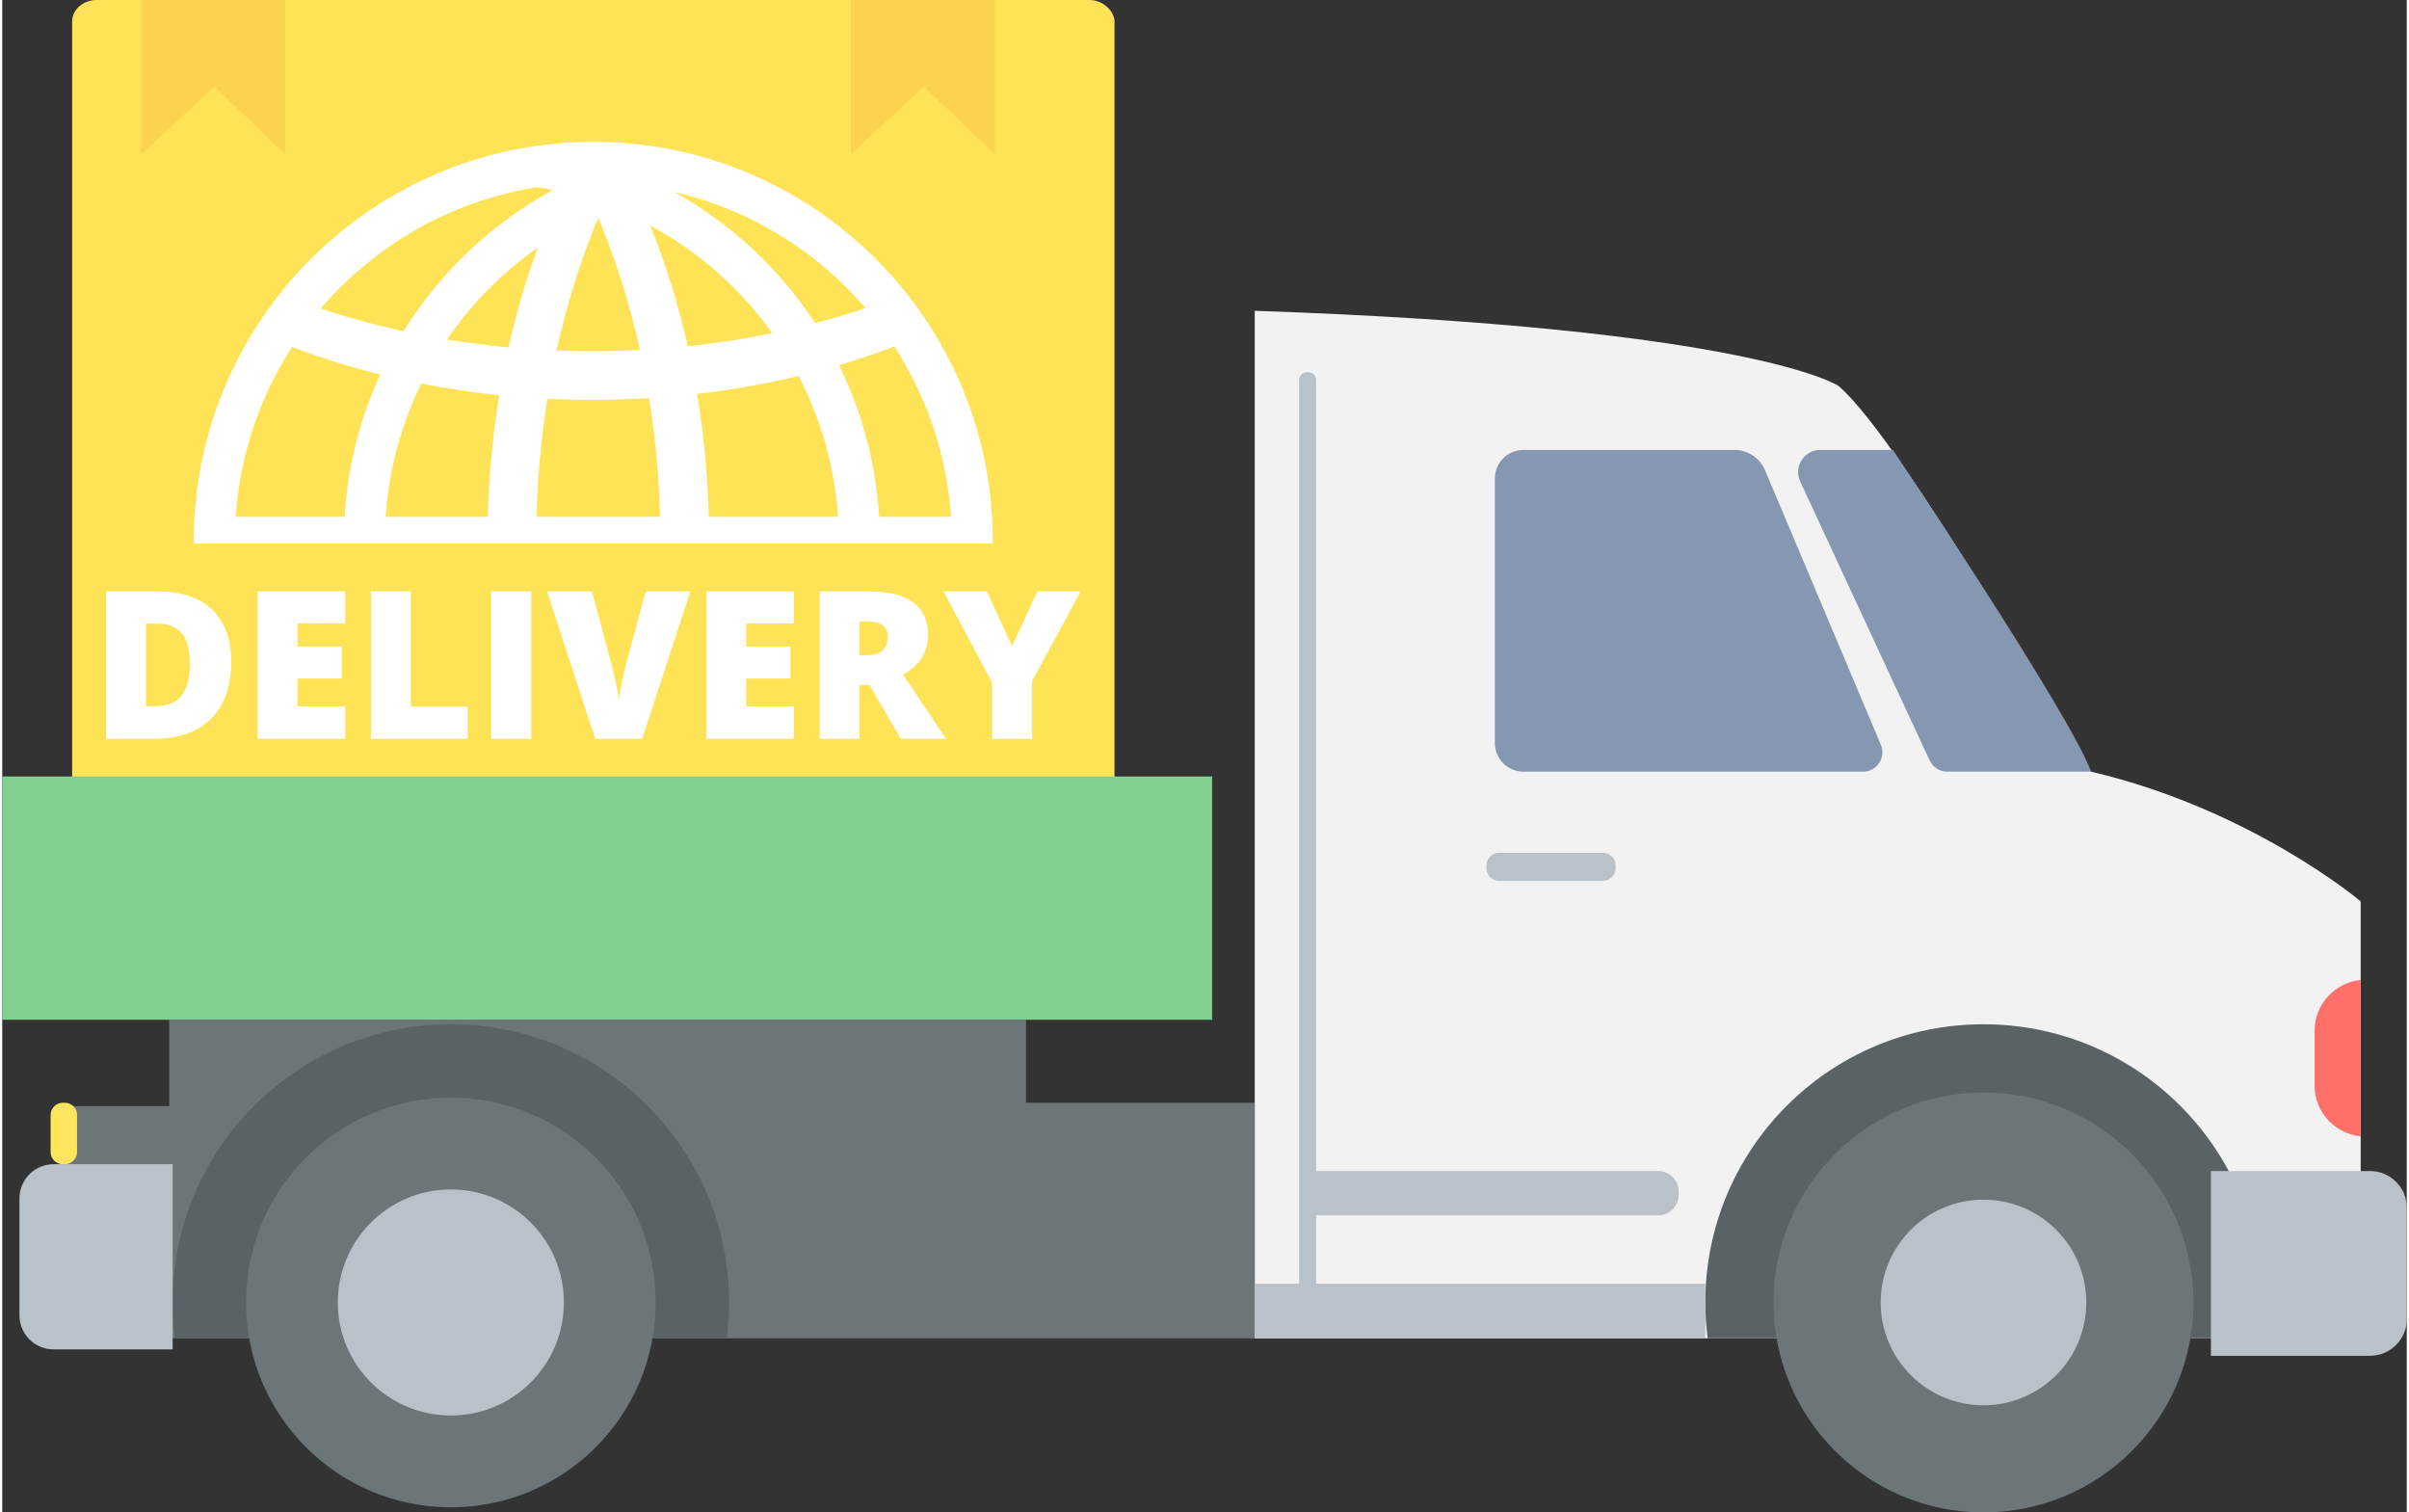<?xml version="1.0" ?><!DOCTYPE svg  PUBLIC '-//W3C//DTD SVG 1.1//EN'  'http://www.w3.org/Graphics/SVG/1.1/DTD/svg11.dtd'><svg height="113px" style="shape-rendering:geometricPrecision; text-rendering:geometricPrecision; image-rendering:optimizeQuality; fill-rule:evenodd; clip-rule:evenodd" version="1.1" viewBox="0 0 57187 35967" width="180px" xml:space="preserve" xmlns="http://www.w3.org/2000/svg" xmlns:xlink="http://www.w3.org/1999/xlink"><rect x="0" y="0" width="57187" height="35967" fill="#333333" stroke="none"/><defs><style type="text/css">
   <![CDATA[
    .fil5 {fill:#596366}
    .fil3 {fill:#6C7678}
    .fil4 {fill:#83CF8F}
    .fil8 {fill:#8597B1}
    .fil6 {fill:#B9C1C9}
    .fil2 {fill:#F2F2F2}
    .fil1 {fill:#FCD34E}
    .fil9 {fill:#FF7069}
    .fil0 {fill:#FFE356}
    .fil7 {fill:#FFE45E}
    .fil10 {fill:white}
   ]]>
  </style></defs><g id="Layer_x0020_1"><g id="_459558240"><rect class="fil0" height="19098" rx="588" ry="507" width="24790" x="1663"/><polygon class="fil1" points="3308,0 6731,0 6731,3671 5047,2058 3308,3671 "/><path class="fil2" d="M29788 7391l0 24436 10716 0 12177 0 0 -3816 3410 0 0 -6576c0,0 -2598,-2192 -6414,-3084 0,0 -4465,-7875 -6007,-9174 0,0 -2030,-1380 -13882,-1786z"/><polygon class="fil3" points="3972,24277 3972,26306 1455,26306 1455,31827 29788,31827 29788,26225 24349,26225 24349,24251 3967,24251 "/><polygon class="fil4" points="24349,24251 28774,24251 28774,18465 0,18465 0,24251 3967,24251 "/><path class="fil5" d="M53680 31827c36,-280 57,-564 57,-853 0,-3654 -2963,-6616 -6617,-6616 -3654,0 -6616,2962 -6616,6616 0,289 20,573 56,853l13120 0zm-36451 0c36,-280 57,-564 57,-853 0,-3654 -2962,-6616 -6617,-6616 -3653,0 -6616,2962 -6616,6616 0,289 21,573 57,853l13119 0z"/><path class="fil3" d="M52113 30974c0,2757 -2236,4993 -4993,4993 -2757,0 -4993,-2236 -4993,-4993 0,-2757 2236,-4993 4993,-4993 2758,0 4993,2236 4993,4993z"/><path class="fil3" d="M15541 30974c0,2690 -2181,4871 -4872,4871 -2690,0 -4870,-2181 -4870,-4871 0,-2690 2180,-4871 4870,-4871 2691,0 4872,2181 4872,4871z"/><path class="fil6" d="M4053 32090l-2831 0c-448,0 -812,-363 -812,-811l0 -2781c0,-448 364,-812 812,-812l2831 0 0 4404zm45512 -1116c0,1350 -1095,2445 -2445,2445 -1350,0 -2445,-1095 -2445,-2445 0,-1350 1095,-2445 2445,-2445 1350,0 2445,1095 2445,2445zm-36207 0c0,1485 -1204,2688 -2689,2688 -1484,0 -2688,-1203 -2688,-2688 0,-1485 1204,-2688 2688,-2688 1485,0 2689,1204 2689,2688zm17485 -446l0 -2109 0 -85 0 -19295c0,-103 84,-187 187,-187l33 0c102,0 186,84 186,187l0 18816c26,-4 52,-7 79,-7l8058 0c266,0 484,219 484,486l0 85c0,267 -218,485 -484,485l-8058 0c-27,0 -53,-2 -79,-6l0 1630 9255 0 0 1299 -10716 0 0 -1299 1055 0zm25471 1714l-3785 0 0 -4394 3785 0c482,0 873,391 873,873l0 2649c0,482 -391,872 -873,872zm-18249 -11294l-2459 0c-170,0 -308,-138 -308,-308l0 -54c0,-169 138,-307 308,-307l2459 -1c169,0 308,139 308,308l0 54c0,170 -139,308 -308,308z"/><path class="fil7" d="M1491 27686l-51 0c-159,0 -289,-130 -289,-289l0 -883c0,-159 130,-289 289,-289l51 0c159,0 289,130 289,289l0 883c0,159 -130,289 -289,289z"/><path class="fil8" d="M43241 10699l1724 0c0,0 4225,6292 4713,7652l-3418 0c-181,0 -345,-106 -422,-269l-3077 -6631c-163,-351 93,-752 480,-752zm1439 7014l-2754 -6528c-124,-294 -412,-486 -732,-486l-5015 0c-376,0 -680,305 -680,680l0 6291c0,376 304,681 680,681l8078 0c328,0 550,-335 423,-638z"/><path class="fil9" d="M56091 23304c-612,63 -1096,578 -1096,1206l0 1309c0,628 484,1143 1096,1205l0 -3720z"/><path class="fil10" d="M4989 14496c-309,-290 -741,-432 -1306,-432l-1213 0 0 3506 1135 0c584,0 1036,-157 1360,-476 319,-314 481,-766 481,-1350 0,-546 -152,-958 -457,-1248l0 0zm18428 -432l-1031 0 1154 2165 0 1341 953 0 0 -1370 1154 -2136 -1027 0 -604 1301 -599 -1301zm-2788 2229l741 1277 1076 0 -1022 -1527c398,-226 595,-535 595,-943 0,-693 -477,-1036 -1429,-1036l-1150 0 0 3506 948 0 0 -1277 241 0zm-241 -1512l187 0c324,0 486,122 486,363 0,290 -162,437 -496,437l-177 0 0 -800zm-1561 2018l-1134 0 0 -663 1051 0 0 -761 -1051 0 0 -550 1134 0 0 -761 -2082 0 0 3506 2082 0 0 -771zm-4006 -948c-25,94 -54,226 -89,393 -34,172 -54,310 -68,423 -10,-158 -64,-433 -163,-825l-476 -1778 -1066 0 1144 3506 1115 0 1149 -3506 -1060 0 -486 1787zm-2240 1719l0 -3506 -953 0 0 3506 953 0zm-1513 0l0 -766 -1351 0 0 -2740 -948 0 0 3506 2299 0zm-2911 -771l-1135 0 0 -663 1051 0 0 -761 -1051 0 0 -550 1135 0 0 -761 -2083 0 0 3506 2083 0 0 -771zm-3894 -255c-133,167 -344,251 -634,251l-211 0 0 -1965 275 0c260,0 452,79 580,231 127,157 191,393 191,717 0,344 -69,599 -201,766l0 0z"/><path class="fil10" d="M14058 3373c610,0 1206,58 1784,168l0 0 41 8c62,12 124,24 186,38l17 3 40 9c53,12 107,25 161,38l40 9c66,16 133,33 199,51l39 11c67,18 132,37 198,56l39 12c52,15 104,32 156,48l39 13 39 12c51,17 103,35 154,53l39 13 8 4c61,21 122,43 182,66l0 0 38 15 2 1c57,21 114,44 170,67l17 6 37 16c49,20 98,40 147,62l2 1 38 16 37 16c46,21 92,42 138,63l9 4 36 17c61,28 120,57 180,87l2 1 36 18c3114,1559 5251,4779 5251,8499l0 53 -19001 0 -1 -53c0,-4050 2534,-7506 6102,-8874l50 -19c51,-19 101,-38 152,-56l51 -18 8 -3c353,-123 716,-227 1086,-308l4 -1 54 -12c54,-11 107,-22 161,-33l55 -10c142,-27 287,-51 432,-72l3 0 0 0c439,-63 888,-95 1343,-95zm-1318 2512c-277,753 -512,1548 -698,2376 -496,-46 -985,-108 -1464,-186 582,-855 1316,-1597 2162,-2190zm-3196 1992c-680,-148 -1338,-329 -1970,-540 1289,-1507 3094,-2560 5143,-2884 127,20 253,43 378,68 -1456,792 -2681,1952 -3551,3356zm-2652 375c668,254 1370,473 2099,654 -479,1040 -775,2181 -848,3383l-2591 0c100,-1482 579,-2859 1340,-4037zm3075 871c603,117 1222,210 1855,275 -153,931 -247,1898 -273,2891l-2430 0c77,-1130 374,-2200 848,-3166zm6837 3166c-27,-1004 -122,-1981 -278,-2922 831,-96 1638,-239 2414,-426 528,1014 858,2147 939,3348l-3075 0zm3097 -3605c451,-134 890,-283 1315,-445 766,1181 1248,2563 1349,4050l-1709 0c-79,-1288 -414,-2507 -955,-3605zm633 -1357c-391,131 -792,251 -1202,358 -845,-1292 -1996,-2367 -3350,-3120 1803,416 3387,1404 4552,2762zm-2219 596c-652,135 -1323,239 -2011,311 -229,-1012 -530,-1974 -894,-2872 1154,621 2148,1501 2905,2561zm-5131 413c282,11 566,17 853,17 380,0 757,-10 1130,-30 -247,-1114 -581,-2168 -991,-3144 -411,980 -746,2038 -992,3157zm2201 1132c-444,28 -893,42 -1348,42 -361,0 -718,-9 -1072,-26 -144,904 -233,1842 -258,2805l2939 0c-26,-968 -115,-1911 -261,-2821z"/><polygon class="fil1" points="20183,0 23606,0 23606,3671 21922,2058 20183,3671 "/></g></g></svg>
